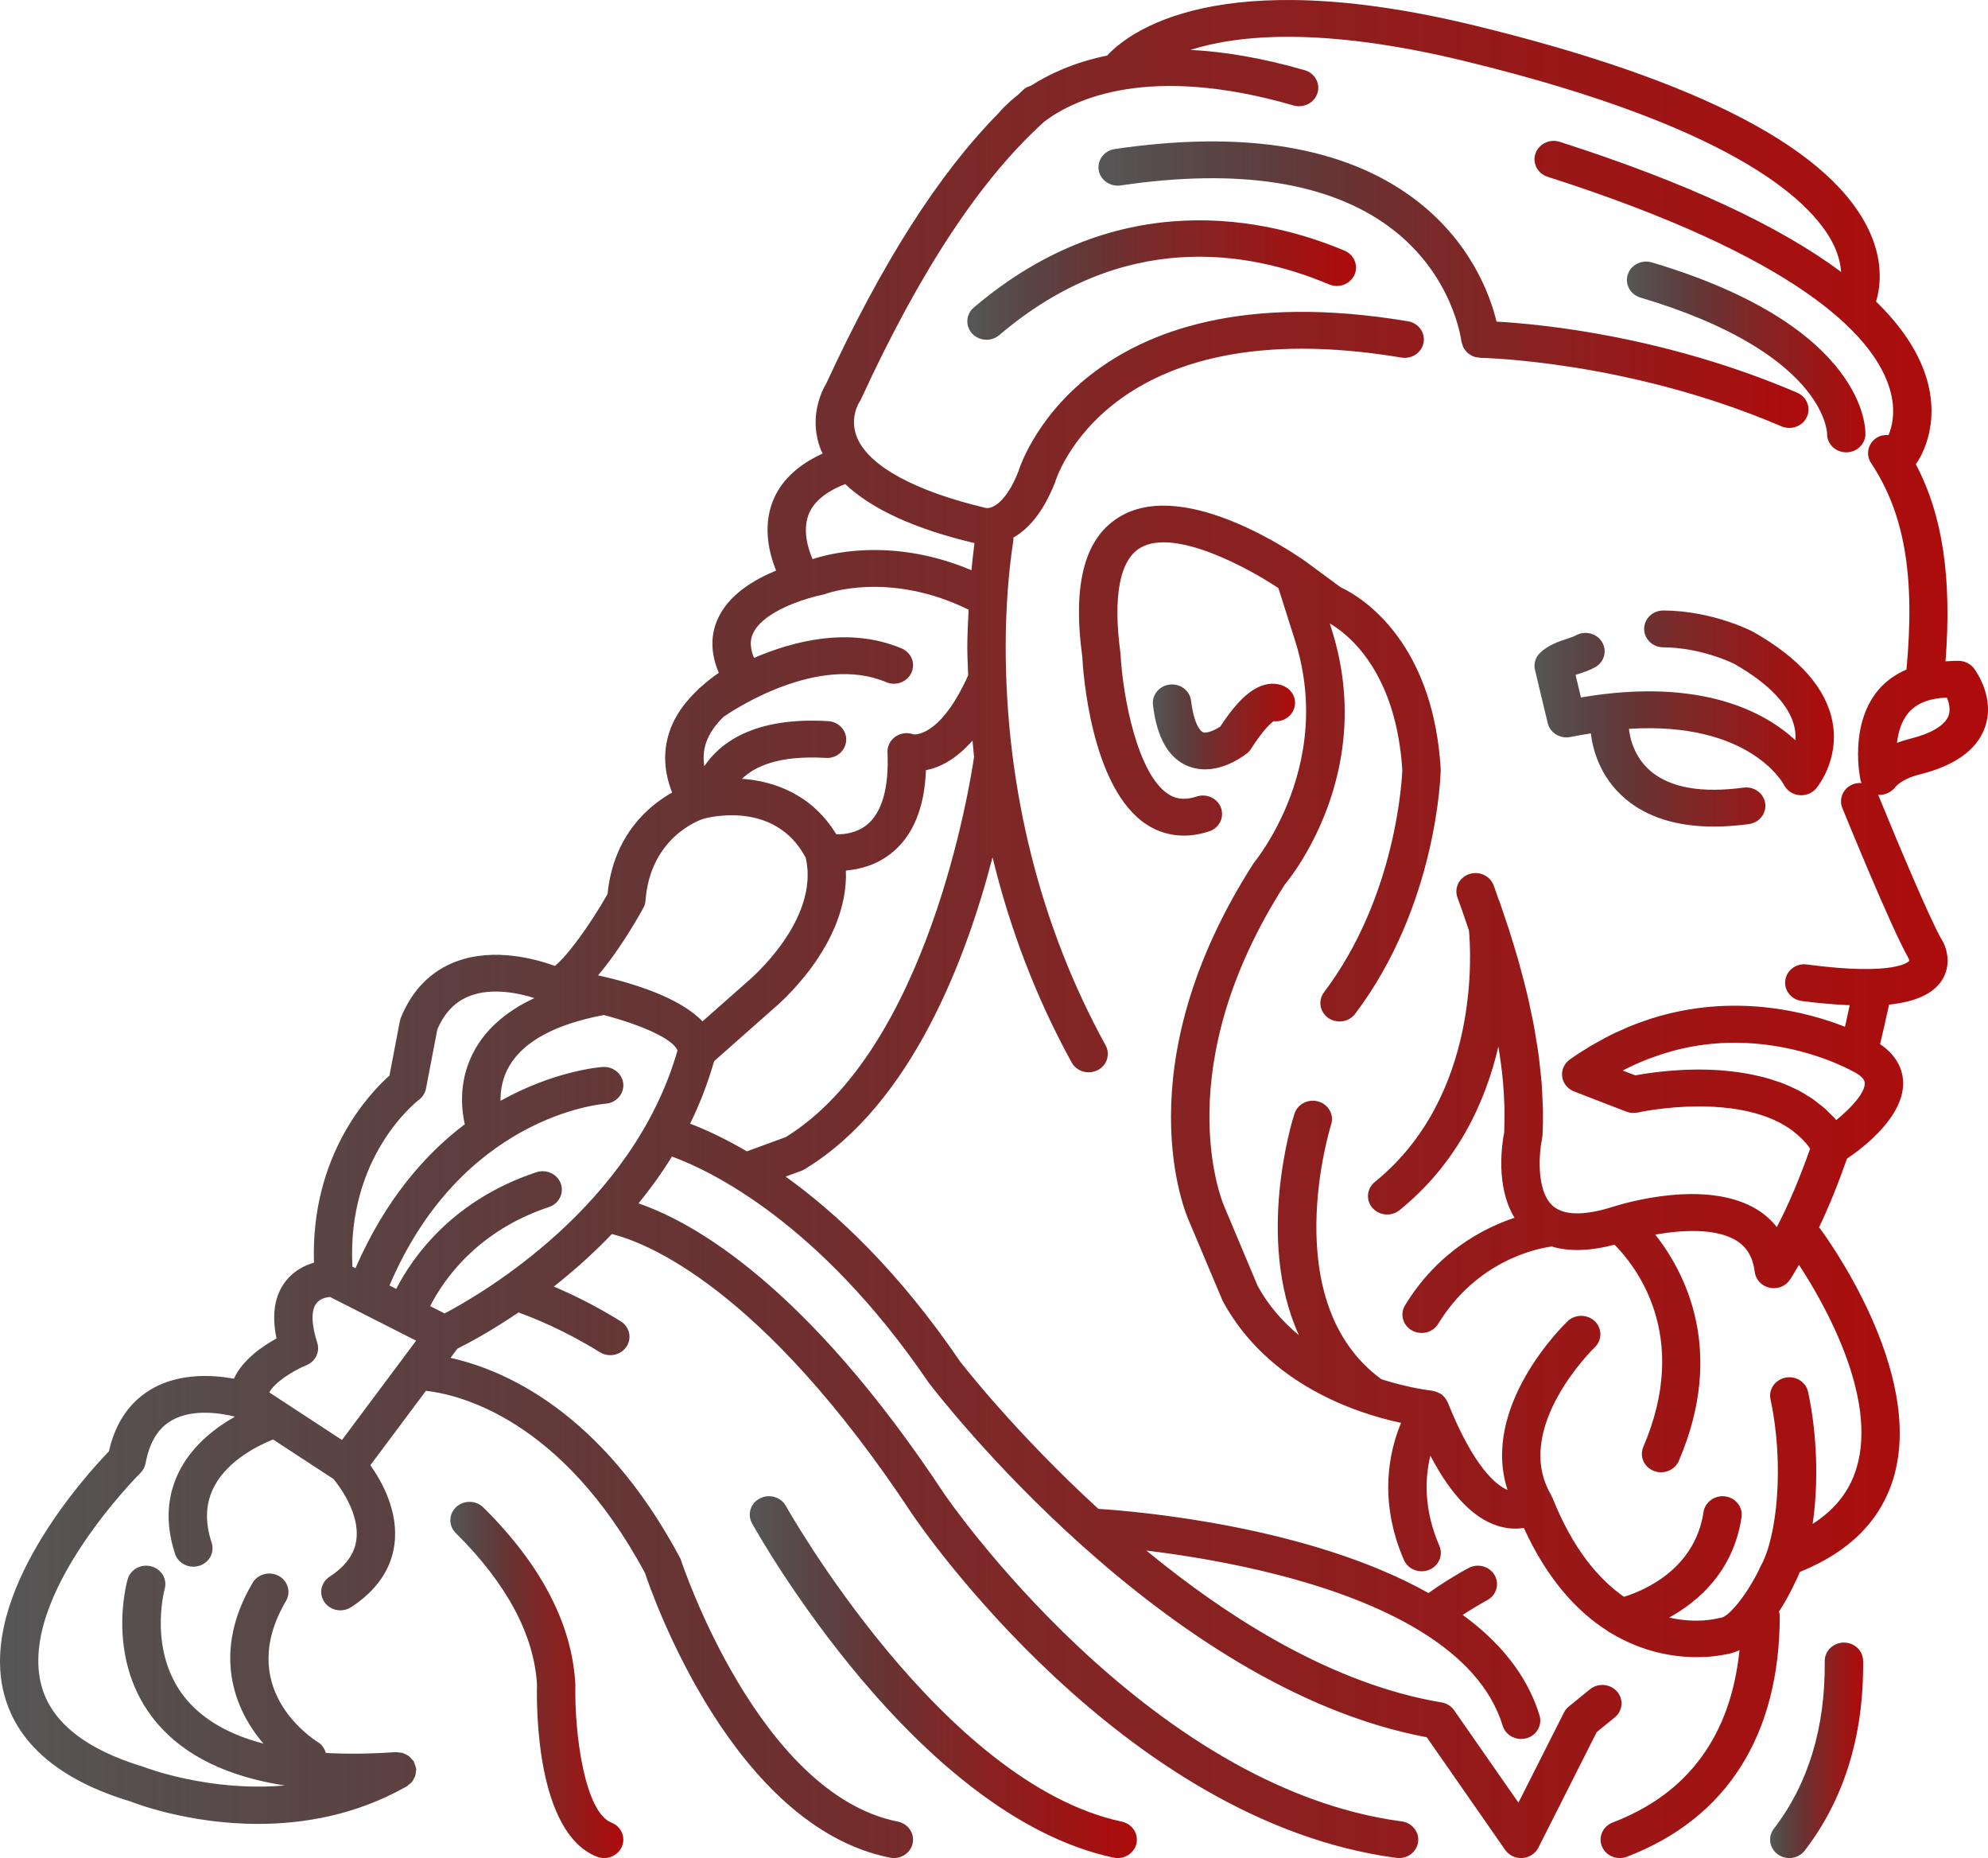 <svg width="122" height="114" viewBox="0 0 122 114" fill="none" xmlns="http://www.w3.org/2000/svg">
<path d="M89.682 20.94C89.689 21.003 89.72 21.057 89.737 21.117C89.754 21.177 89.764 21.236 89.791 21.292C89.828 21.37 89.881 21.435 89.934 21.501C89.97 21.546 89.998 21.594 90.041 21.633C90.108 21.695 90.187 21.739 90.267 21.784C90.314 21.811 90.354 21.845 90.404 21.865C90.512 21.908 90.63 21.926 90.75 21.936C90.781 21.939 90.808 21.954 90.839 21.955C90.928 21.956 99.886 22.114 109.326 26.158C109.482 26.224 109.645 26.256 109.806 26.256C110.257 26.256 110.687 26.006 110.882 25.586C111.147 25.017 110.881 24.348 110.287 24.093C102.113 20.592 94.48 19.878 91.841 19.733C91.446 18.104 90.247 14.773 86.75 12.169C82.488 8.995 76.322 7.978 68.41 9.144C67.768 9.239 67.327 9.816 67.426 10.433C67.525 11.05 68.12 11.467 68.769 11.378C75.984 10.312 81.536 11.172 85.268 13.927C89.174 16.812 89.675 20.877 89.682 20.94Z" fill="url(#paint0_linear_42_27)"/>
<path d="M59.758 18.871C59.272 19.285 59.227 20 59.659 20.466C59.892 20.718 60.216 20.846 60.541 20.846C60.818 20.846 61.097 20.752 61.322 20.561C68.88 14.127 76.5 15.315 81.565 17.45C82.164 17.703 82.855 17.44 83.117 16.868C83.378 16.297 83.107 15.63 82.511 15.379C77.85 13.417 68.695 11.262 59.758 18.871Z" fill="url(#paint1_linear_42_27)"/>
<path d="M109.479 48.156C109.655 48.503 110.003 48.74 110.403 48.785C110.448 48.79 110.494 48.792 110.539 48.792C110.891 48.792 111.228 48.64 111.453 48.375C111.512 48.305 112.895 46.639 112.459 44.305C112.075 42.245 110.447 40.386 107.583 38.762C107.484 38.71 105.091 37.473 102.083 37.456C102.081 37.456 102.079 37.456 102.076 37.456C101.429 37.456 100.902 37.957 100.898 38.579C100.895 39.203 101.418 39.712 102.069 39.716C104.451 39.73 106.417 40.726 106.419 40.726C108.58 41.953 109.865 43.316 110.134 44.669C110.187 44.935 110.198 45.186 110.182 45.418C108.33 43.706 104.415 41.533 97.02 42.791L96.69 41.411C96.77 41.383 96.852 41.355 96.928 41.33C97.25 41.224 97.583 41.113 97.899 40.932C98.458 40.613 98.642 39.92 98.309 39.384C97.977 38.846 97.253 38.672 96.695 38.99C96.585 39.053 96.368 39.125 96.158 39.195C95.653 39.362 95.023 39.571 94.519 40.048C94.229 40.323 94.108 40.724 94.199 41.105L94.98 44.364C95.123 44.966 95.74 45.347 96.378 45.216C96.814 45.125 97.218 45.063 97.628 44.997C97.719 45.809 98.106 47.644 99.777 49.039C101.113 50.154 102.923 50.714 105.175 50.714C105.852 50.714 106.568 50.663 107.323 50.562C107.967 50.476 108.417 49.904 108.326 49.286C108.237 48.668 107.638 48.236 106.997 48.324C104.448 48.667 102.546 48.339 101.346 47.352C100.224 46.431 100.008 45.142 99.965 44.718C107.291 44.259 109.387 47.982 109.479 48.156Z" fill="url(#paint2_linear_42_27)"/>
<path d="M120.251 40.548C119.943 40.534 119.677 40.565 119.393 40.576C119.787 35.453 119.223 31.618 117.57 28.482C117.67 28.348 119.226 26.21 118.165 23.009C117.653 21.465 116.63 19.962 115.131 18.502C115.392 17.626 115.574 16.154 114.793 14.355C112.575 9.246 104.394 4.942 90.477 1.561C74.719 -2.269 69.271 1.976 67.945 3.407C65.868 3.838 64.34 4.565 63.263 5.262C63.1 5.309 62.944 5.382 62.809 5.5C62.694 5.6 62.58 5.721 62.465 5.825C61.796 6.35 61.412 6.779 61.271 6.952C57.591 10.686 54.119 16.135 50.705 23.532C50.446 23.961 49.578 25.636 50.394 27.646C50.419 27.707 50.461 27.764 50.488 27.824C48.929 28.538 47.869 29.539 47.389 30.845C46.82 32.398 47.206 33.961 47.627 35.007C46.264 35.568 44.71 36.492 44.041 37.984C43.707 38.727 43.498 39.855 44.113 41.282C43.769 41.509 43.374 41.824 42.978 42.178C42.957 42.194 42.924 42.217 42.915 42.224C42.874 42.253 42.854 42.295 42.818 42.329C42.114 42.994 41.433 43.839 41.077 44.917C40.68 46.114 40.747 47.357 41.247 48.625C39.835 49.419 37.646 51.219 37.284 54.854C36.167 56.817 34.798 58.671 34.053 59.265C32.922 58.85 30.344 58.117 28.001 58.991C26.445 59.574 25.301 60.731 24.604 62.432C24.576 62.499 24.555 62.569 24.541 62.641L23.898 65.997C22.711 67.047 19.058 70.842 19.267 77.47C18.706 77.633 18.068 77.945 17.568 78.561C16.859 79.435 16.658 80.631 16.969 82.121C16.095 82.597 14.877 83.442 14.354 84.589C13.073 84.355 11.105 84.234 9.421 85.157C8.014 85.926 7.094 87.234 6.683 89.047C5.277 90.503 -1.367 97.796 0.253 103.95C1.058 107.009 3.7 109.234 8.007 110.528C8.23 110.617 11.527 111.905 15.843 111.905C18.623 111.905 21.825 111.367 24.9 109.635C24.902 109.634 24.905 109.633 24.907 109.631C24.927 109.62 24.948 109.611 24.968 109.6C25.019 109.571 25.05 109.525 25.095 109.49C25.161 109.438 25.229 109.392 25.282 109.328C25.329 109.271 25.357 109.207 25.392 109.143C25.428 109.078 25.467 109.018 25.489 108.947C25.513 108.869 25.514 108.79 25.52 108.709C25.525 108.653 25.546 108.603 25.542 108.546C25.541 108.534 25.534 108.524 25.532 108.512C25.524 108.436 25.492 108.365 25.468 108.291C25.444 108.22 25.429 108.148 25.392 108.084C25.386 108.073 25.387 108.062 25.38 108.051C25.349 108.001 25.3 107.97 25.263 107.926C25.209 107.864 25.161 107.799 25.096 107.749C25.039 107.706 24.974 107.679 24.91 107.647C24.839 107.611 24.773 107.571 24.695 107.549C24.62 107.528 24.543 107.529 24.466 107.522C24.403 107.517 24.345 107.496 24.281 107.501C22.73 107.609 21.302 107.625 19.994 107.551C19.923 107.29 19.764 107.05 19.511 106.89C18.984 106.558 14.456 103.493 17.551 98.227C17.871 97.683 17.67 96.994 17.103 96.688C16.54 96.384 15.819 96.573 15.499 97.117C13.01 101.351 14.328 104.826 16.165 106.978C14.123 106.442 12.553 105.563 11.49 104.326C9.033 101.471 10.089 97.553 10.105 97.491C10.277 96.891 9.91 96.27 9.284 96.103C8.66 95.935 8.008 96.29 7.835 96.891C7.775 97.096 6.42 101.96 9.655 105.744C11.361 107.741 13.986 109.007 17.474 109.548C12.822 109.949 8.937 108.453 8.814 108.407C5.241 107.329 3.13 105.645 2.538 103.4C1.086 97.897 8.542 90.449 8.618 90.374C8.781 90.212 8.891 90.007 8.932 89.784C9.176 88.471 9.715 87.601 10.581 87.124C11.871 86.413 13.602 86.714 14.419 86.919C13.266 87.57 11.921 88.587 11.101 90.078C10.236 91.651 10.115 93.419 10.742 95.333C10.9 95.816 11.364 96.125 11.865 96.125C11.982 96.125 12.101 96.108 12.218 96.072C12.839 95.885 13.184 95.251 12.989 94.656C12.553 93.324 12.615 92.175 13.178 91.143C14.041 89.565 15.871 88.674 16.758 88.319L20.47 90.746C20.813 91.163 22.09 92.842 21.868 94.48C21.75 95.353 21.212 96.092 20.225 96.739C19.688 97.091 19.55 97.794 19.917 98.309C20.145 98.63 20.514 98.802 20.89 98.802C21.119 98.802 21.35 98.738 21.553 98.605C23.11 97.585 24.003 96.29 24.206 94.756C24.474 92.734 23.425 90.879 22.73 89.896L26.139 85.332C28.052 85.543 34.444 86.962 39.578 96.502C40.057 97.936 45.009 112.062 54.616 113.976C54.696 113.993 54.777 114 54.857 114C55.403 114 55.893 113.634 56.008 113.099C56.14 112.489 55.732 111.891 55.094 111.763C46.545 110.06 41.842 95.877 41.796 95.734C41.775 95.672 41.75 95.612 41.719 95.555C36.876 86.497 30.797 84.007 27.647 83.313L28.07 82.746C28.649 82.461 30.057 81.72 31.819 80.526C32.713 80.846 34.619 81.605 36.813 82.965C37.011 83.088 37.233 83.146 37.452 83.146C37.838 83.146 38.217 82.964 38.442 82.63C38.795 82.105 38.639 81.406 38.093 81.067C36.51 80.086 35.076 79.398 33.987 78.936C35.147 78.021 36.362 76.958 37.549 75.714C39.502 76.191 46.694 78.838 55.979 92.896C56.499 93.665 68.903 111.767 85.697 113.99C85.751 113.996 85.805 114 85.859 114C86.438 114 86.943 113.59 87.025 113.024C87.114 112.406 86.663 111.836 86.019 111.75C70.302 109.671 58.078 91.847 57.962 91.677C49.446 78.784 42.484 74.965 39.186 73.833C39.909 72.939 40.604 71.989 41.237 70.958C43.54 71.8 50.271 74.959 56.989 84.829C57.577 85.6 71.431 103.571 87.558 106.589L92.368 113.498C92.588 113.813 92.956 114 93.348 114C93.375 114 93.401 113.999 93.429 113.997C93.85 113.969 94.224 113.727 94.408 113.363L97.988 106.271L99.096 105.37C99.592 104.966 99.652 104.253 99.231 103.777C98.81 103.303 98.069 103.243 97.571 103.647L96.274 104.703C96.149 104.804 96.048 104.93 95.977 105.072L93.184 110.601L89.24 104.937C89.062 104.679 88.781 104.504 88.463 104.451C81.838 103.343 75.469 99.343 70.35 95.134C74.709 95.662 82.166 96.984 87.227 100.116C87.239 100.121 87.247 100.131 87.259 100.136C89.638 101.615 91.486 103.492 92.217 105.883C92.368 106.375 92.838 106.694 93.347 106.694C93.457 106.694 93.569 106.68 93.68 106.649C94.304 106.473 94.661 105.845 94.478 105.246C93.707 102.727 91.987 100.705 89.764 99.082C90.187 98.805 90.696 98.491 91.277 98.172C91.842 97.862 92.037 97.172 91.714 96.63C91.393 96.089 90.673 95.901 90.107 96.211C89.048 96.792 88.207 97.353 87.662 97.74C80.34 93.626 69.791 92.729 67.404 92.575C62.277 87.882 58.977 83.609 58.926 83.544C55.138 77.977 51.34 74.433 48.213 72.189L49.164 71.841C49.237 71.814 49.306 71.781 49.372 71.741C55.971 67.758 59.331 58.701 60.909 52.601C61.986 57.029 63.609 61.271 65.766 65.188C65.976 65.573 66.385 65.791 66.808 65.791C66.993 65.791 67.181 65.749 67.357 65.66C67.932 65.369 68.152 64.685 67.848 64.133C63.837 56.846 61.718 48.391 61.718 39.681C61.718 37.395 61.877 35.186 62.193 33.115C62.199 33.07 62.184 33.029 62.185 32.984C63.041 32.502 63.978 31.538 64.74 29.611C64.77 29.504 67.908 18.913 85.999 21.938C86.637 22.047 87.25 21.634 87.362 21.019C87.474 20.404 87.045 19.819 86.404 19.712C66.2 16.328 62.498 28.907 62.5 28.921C61.703 30.931 60.822 31.242 60.485 31.163C56.137 30.129 53.338 28.601 52.604 26.861C52.102 25.672 52.717 24.704 52.735 24.676C52.772 24.623 52.804 24.567 52.831 24.509C56.497 16.552 60.187 10.978 64.097 7.452C65.928 6.076 70.498 3.898 79.381 6.469C80.003 6.646 80.661 6.31 80.85 5.714C81.038 5.115 80.685 4.485 80.062 4.305C77.404 3.536 75.084 3.168 73.054 3.061C75.997 2.128 81.161 1.628 89.899 3.751C107.01 7.909 111.451 12.665 112.576 15.131C112.847 15.724 112.953 16.242 112.985 16.686C109.166 13.837 103.407 11.166 95.721 8.702C95.101 8.504 94.437 8.824 94.23 9.416C94.023 10.008 94.357 10.648 94.974 10.846C110.301 15.759 114.81 20.502 115.892 23.615C116.393 25.055 116.134 26.124 115.898 26.694C115.655 26.677 115.407 26.713 115.186 26.848C114.637 27.183 114.475 27.881 114.824 28.408C116.88 31.511 117.53 35.306 116.998 41.078C116.327 41.375 115.742 41.773 115.277 42.324C113.451 44.488 114.152 47.76 114.183 47.898C114.195 47.951 114.222 47.996 114.242 48.046C114.072 48.034 113.899 48.048 113.729 48.111C113.123 48.339 112.824 48.994 113.06 49.575C113.182 49.875 116.06 56.932 117.097 58.744C117.137 58.81 117.172 58.922 117.168 58.953C117.162 58.964 116.424 59.912 110.889 59.176C110.236 59.084 109.649 59.521 109.56 60.14C109.471 60.759 109.921 61.329 110.565 61.414C111.669 61.561 112.626 61.636 113.514 61.674C113.418 62.117 113.323 62.562 113.222 62.999C110.994 62.116 106.401 60.85 101.228 62.528C101.159 62.55 101.092 62.576 101.024 62.599C100.691 62.712 100.358 62.832 100.021 62.97C99.872 63.031 99.725 63.1 99.578 63.166C99.32 63.28 99.063 63.393 98.803 63.523C98.577 63.636 98.356 63.763 98.133 63.886C97.946 63.99 97.76 64.086 97.573 64.199C97.155 64.451 96.741 64.718 96.335 65.007C95.992 65.251 95.814 65.653 95.868 66.059C95.922 66.465 96.201 66.811 96.596 66.964L99.807 68.205C99.921 68.249 100.039 68.275 100.159 68.284C100.196 68.286 100.232 68.276 100.268 68.275C100.352 68.274 100.436 68.275 100.519 68.256C100.523 68.255 100.559 68.248 100.603 68.238C100.644 68.23 100.708 68.218 100.776 68.205C100.793 68.202 100.806 68.199 100.825 68.195C100.904 68.181 101.005 68.164 101.112 68.146C101.135 68.142 101.155 68.139 101.18 68.135C101.289 68.117 101.416 68.098 101.548 68.079C101.583 68.075 101.616 68.07 101.652 68.065C101.789 68.046 101.938 68.028 102.094 68.01C102.136 68.005 102.179 68.001 102.223 67.996C102.384 67.978 102.555 67.963 102.733 67.948C102.778 67.944 102.823 67.941 102.87 67.937C103.058 67.923 103.253 67.911 103.455 67.902C103.494 67.9 103.533 67.899 103.572 67.897C103.787 67.889 104.007 67.884 104.233 67.883C104.258 67.883 104.283 67.884 104.308 67.884C104.594 67.884 104.89 67.892 105.192 67.909C105.209 67.91 105.226 67.911 105.243 67.912C105.56 67.931 105.883 67.96 106.209 68.002C106.212 68.002 106.215 68.003 106.218 68.003C107.218 68.134 108.237 68.389 109.141 68.841C109.155 68.848 109.168 68.858 109.182 68.865C109.443 68.998 109.692 69.151 109.93 69.319C110.017 69.381 110.097 69.452 110.18 69.519C110.337 69.645 110.489 69.778 110.631 69.922C110.728 70.021 110.818 70.127 110.907 70.235C110.97 70.311 111.025 70.395 111.084 70.476C110.436 72.313 109.761 73.907 109.04 75.288C108.706 74.86 108.294 74.495 107.81 74.2C104.69 72.298 99.6 73.845 99.028 74.028C97.808 74.42 96.171 74.736 95.316 74.005C94.22 73.069 94.467 70.611 94.64 69.823C94.653 69.764 94.661 69.703 94.665 69.644C94.691 69.128 94.698 68.597 94.688 68.055C94.684 67.851 94.667 67.638 94.659 67.43C94.644 67.087 94.632 66.746 94.604 66.394C94.582 66.124 94.546 65.845 94.517 65.57C94.484 65.267 94.455 64.968 94.413 64.657C94.371 64.35 94.315 64.034 94.263 63.72C94.215 63.43 94.171 63.142 94.115 62.845C94.052 62.515 93.977 62.176 93.904 61.838C93.841 61.544 93.78 61.252 93.709 60.953C93.627 60.609 93.534 60.257 93.442 59.906C93.362 59.599 93.282 59.293 93.194 58.981C93.095 58.633 92.987 58.278 92.879 57.923C92.778 57.591 92.676 57.259 92.566 56.921C92.455 56.579 92.337 56.232 92.216 55.884C92.145 55.677 92.083 55.477 92.009 55.268C92.003 55.253 91.99 55.243 91.984 55.228C91.875 54.923 91.777 54.625 91.661 54.316C91.441 53.728 90.765 53.422 90.155 53.633C89.543 53.843 89.224 54.49 89.444 55.078C89.634 55.587 89.805 56.087 89.977 56.587C90.035 56.754 90.09 56.919 90.146 57.085C90.258 58.24 90.899 67.234 84.368 72.522C83.871 72.924 83.808 73.637 84.227 74.115C84.46 74.379 84.793 74.516 85.128 74.516C85.397 74.516 85.666 74.428 85.888 74.249C89.489 71.334 91.177 67.536 91.954 64.213C92.07 64.933 92.168 65.638 92.23 66.315C92.231 66.325 92.233 66.336 92.234 66.346C92.277 66.821 92.3 67.28 92.316 67.732C92.319 67.813 92.327 67.898 92.329 67.978C92.338 68.36 92.329 68.726 92.319 69.09C92.315 69.213 92.319 69.342 92.313 69.463C92.18 70.117 91.758 72.779 92.944 74.716C90.995 75.365 88.223 76.818 86.227 80.083C85.898 80.621 86.085 81.313 86.647 81.629C86.834 81.734 87.039 81.784 87.242 81.784C87.646 81.784 88.039 81.585 88.259 81.226C90.639 77.334 94.317 76.602 95.226 76.478C96.285 76.799 97.571 76.764 99.078 76.367C100.346 77.636 103.789 81.918 100.848 88.771C100.6 89.349 100.887 90.009 101.488 90.246C101.635 90.305 101.787 90.332 101.936 90.332C102.399 90.332 102.839 90.068 103.026 89.632C105.938 82.847 103.388 78.039 101.581 75.748C103.189 75.465 105.28 75.337 106.547 76.108C107.202 76.507 107.574 77.138 107.685 78.037C107.744 78.512 108.107 78.9 108.593 79.007C108.68 79.026 108.768 79.035 108.855 79.035C109.252 79.035 109.63 78.842 109.849 78.511C110.038 78.226 110.217 77.906 110.399 77.601C111.858 79.826 115.266 85.685 113.928 90.085C113.497 91.499 112.605 92.625 111.239 93.5C111.599 91.045 111.528 88.041 110.96 85.404C110.828 84.793 110.207 84.396 109.568 84.526C108.931 84.652 108.521 85.25 108.653 85.862C109.512 89.851 109.058 94.324 108.047 96.094C107.343 97.643 106.129 99.212 105.596 99.261C105.523 99.268 105.45 99.282 105.379 99.301C105.35 99.309 104.117 99.632 102.435 99.244C104.253 98.243 106.373 96.392 106.876 93.093C106.969 92.475 106.524 91.902 105.88 91.811C105.244 91.72 104.639 92.149 104.544 92.766C104.008 96.291 100.89 97.591 99.657 97.972C98.111 96.887 96.521 95.041 95.265 91.879C95.256 91.857 95.233 91.844 95.223 91.823C95.208 91.791 95.208 91.756 95.19 91.725C92.768 87.617 97.816 82.713 97.867 82.663C98.327 82.224 98.329 81.508 97.871 81.066C97.413 80.624 96.668 80.621 96.207 81.06C95.967 81.288 90.841 86.268 92.515 91.416C91.851 91.139 90.464 90.085 88.843 86.04C88.824 85.993 88.792 85.953 88.767 85.909C88.749 85.877 88.734 85.846 88.713 85.816C88.635 85.706 88.543 85.61 88.433 85.534C88.427 85.53 88.424 85.523 88.418 85.519C88.402 85.508 88.382 85.508 88.365 85.497C88.267 85.438 88.16 85.395 88.047 85.365C88.011 85.356 87.977 85.346 87.941 85.341C87.912 85.336 87.885 85.324 87.855 85.321C87.824 85.318 86.512 85.178 84.774 84.623C78.283 79.881 81.654 69.107 81.689 68.998C81.881 68.402 81.534 67.769 80.913 67.585C80.29 67.4 79.632 67.733 79.439 68.328C79.311 68.722 77.031 76.022 79.712 81.925C78.74 81.114 77.851 80.125 77.178 78.892L75.129 74.018C75.129 74.017 75.123 74.004 75.122 74.001V74.001C75.121 73.999 75.116 73.987 75.115 73.983C74.946 73.587 71.657 65.473 78.856 54.254C78.928 54.17 79.502 53.482 80.175 52.309C81.656 49.728 83.618 44.799 81.774 38.785L81.605 38.251C81.809 38.369 82.078 38.544 82.384 38.79C83.607 39.775 85.424 41.912 85.95 46.114C85.953 46.137 85.958 46.158 85.961 46.182C86.002 46.522 86.034 46.876 86.057 47.243C86.04 47.726 85.706 54.99 81.253 60.879C80.871 61.385 80.989 62.091 81.515 62.458C81.724 62.603 81.966 62.673 82.206 62.673C82.57 62.673 82.93 62.511 83.16 62.207C88.171 55.577 88.407 47.583 88.415 47.246C88.415 47.23 88.406 47.216 88.406 47.2C88.405 47.184 88.413 47.171 88.412 47.156C88.195 43.606 87.18 41.12 86.025 39.408C84.54 37.206 82.823 36.285 82.272 36.032L80.182 34.49C80.179 34.488 80.175 34.487 80.172 34.485C80.17 34.483 80.168 34.48 80.166 34.478C79.426 33.952 72.819 29.397 68.822 31.641C66.585 32.901 65.801 35.758 66.417 40.286C66.458 41.105 66.925 48.351 70.37 50.591C71.062 51.042 71.833 51.268 72.648 51.268C73.151 51.268 73.672 51.182 74.201 51.008C74.817 50.806 75.144 50.163 74.933 49.572C74.722 48.982 74.053 48.667 73.437 48.87C72.535 49.166 72.009 48.926 71.693 48.721C69.825 47.507 68.908 42.835 68.761 40.086C68.285 36.567 68.719 34.321 70.014 33.592C72.131 32.4 76.636 34.868 78.454 36.082L79.516 39.432C80.821 43.688 79.887 47.377 78.795 49.821C78.552 50.364 78.302 50.846 78.066 51.258C77.831 51.671 77.611 52.015 77.428 52.283C77.155 52.684 76.967 52.914 76.941 52.947C68.868 65.508 72.797 74.54 72.956 74.891L75.042 79.837C77.827 84.95 83.246 86.717 85.98 87.3C85.268 89.007 84.565 92.032 86.154 95.709C86.342 96.144 86.781 96.406 87.243 96.406C87.394 96.406 87.546 96.379 87.694 96.32C88.295 96.081 88.58 95.42 88.331 94.844C87.361 92.602 87.446 90.682 87.778 89.311C89.121 91.863 90.576 93.317 92.194 93.695C92.695 93.811 93.138 93.809 93.516 93.747C94.982 96.955 96.812 98.885 98.618 100.042C98.692 100.106 98.776 100.154 98.864 100.199C100.843 101.392 102.77 101.674 104.128 101.674C105.01 101.674 105.652 101.558 105.913 101.5C106.204 101.463 106.482 101.37 106.751 101.243C106.209 106.489 103.603 110.047 98.966 111.82C98.362 112.051 98.067 112.709 98.308 113.289C98.492 113.731 98.934 114 99.402 114C99.548 114 99.695 113.974 99.839 113.92C105.977 111.572 109.222 106.45 109.222 99.108C109.222 99.025 109.191 98.952 109.173 98.874C109.659 98.135 110.002 97.439 110.158 97.091C110.267 96.902 110.358 96.668 110.454 96.444C113.468 95.232 115.403 93.308 116.191 90.713C118.184 84.145 111.949 75.72 111.683 75.364C111.668 75.343 111.644 75.334 111.627 75.314C112.229 74.055 112.799 72.65 113.345 71.09C114.347 70.414 116.942 68.45 116.786 66.277C116.739 65.631 116.423 64.768 115.377 64.064C115.566 63.263 115.753 62.459 115.928 61.638C117.556 61.464 118.616 60.98 119.156 60.166C119.824 59.158 119.427 58.037 119.132 57.606C118.387 56.301 116.276 51.259 115.26 48.764C115.285 48.766 115.31 48.772 115.335 48.772C115.716 48.772 116.088 48.589 116.315 48.288C116.33 48.268 116.705 47.786 117.792 47.52C119.939 46.986 121.283 46.034 121.789 44.69C122.475 42.869 121.282 41.201 121.143 41.016C120.935 40.739 120.606 40.567 120.251 40.548ZM43.318 45.611C43.53 44.963 43.951 44.419 44.404 43.979C45.026 43.549 50.233 40.102 54.381 41.852C54.979 42.107 55.673 41.845 55.933 41.272C56.196 40.701 55.925 40.034 55.329 39.783C52.151 38.443 48.722 39.311 46.273 40.366C45.926 39.529 46.124 39.057 46.204 38.879C46.682 37.809 48.38 37.086 49.56 36.726C49.563 36.726 49.566 36.725 49.569 36.724C49.931 36.614 50.249 36.535 50.461 36.495C50.533 36.481 50.605 36.461 50.672 36.434C50.713 36.42 54.558 35.003 59.443 37.408C59.408 38.162 59.362 38.91 59.362 39.681C59.362 40.267 59.397 40.849 59.415 41.433C57.881 44.861 56.438 45.059 56.123 45.059C56.069 45.058 56.054 45.054 56.06 45.057C55.688 44.921 55.272 44.974 54.951 45.197C54.629 45.42 54.446 45.783 54.464 46.163C54.563 48.317 54.128 49.851 53.206 50.601C52.582 51.108 51.802 51.209 51.318 51.184C49.855 48.775 47.563 47.929 45.538 47.783C46.276 47.055 47.743 46.326 50.679 46.501C51.333 46.547 51.888 46.065 51.928 45.443C51.969 44.82 51.475 44.284 50.825 44.245C46.241 43.97 44.164 45.604 43.223 47.01C43.147 46.528 43.171 46.063 43.318 45.611ZM39.476 55.717C39.554 55.577 39.601 55.423 39.613 55.264C39.904 51.348 42.971 50.301 43.152 50.242C43.37 50.178 47.541 49.038 49.448 52.628C50.331 56.477 45.968 60.142 45.893 60.206L43.112 62.665C41.71 61.205 38.893 60.328 36.702 59.841C37.873 58.476 38.935 56.687 39.476 55.717ZM25.709 67.479C25.935 67.309 26.089 67.065 26.141 66.794L26.837 63.162C27.288 62.115 27.948 61.44 28.85 61.099C30.218 60.583 31.837 60.934 32.794 61.236C31.164 61.999 29.954 63.015 29.205 64.29C28.115 66.144 28.302 67.997 28.523 68.979C26.103 70.806 23.646 73.6 21.815 77.811L21.627 77.715C21.274 70.956 25.526 67.619 25.709 67.479ZM20.987 88.35L16.526 85.431C16.829 84.843 17.933 84.119 18.803 83.764C19.359 83.537 19.647 82.944 19.47 82.391C19.103 81.247 19.086 80.383 19.421 79.957C19.643 79.675 20.013 79.598 20.245 79.571L25.537 82.256L20.987 88.35ZM27.284 80.585L26.399 80.136C27.158 78.637 29.205 75.545 33.687 74.058C34.302 73.853 34.628 73.21 34.416 72.621C34.203 72.032 33.532 71.718 32.917 71.922C27.713 73.648 25.283 77.192 24.316 79.079L23.903 78.87C28.3 68.535 36.793 67.745 37.163 67.717C37.81 67.671 38.296 67.131 38.25 66.51C38.204 65.887 37.637 65.425 36.991 65.463C36.769 65.478 34.013 65.706 30.717 67.539C30.709 66.905 30.819 66.133 31.271 65.376C32.172 63.869 34.124 62.829 37.06 62.276C39.338 62.881 41.266 63.715 41.578 64.446C38.848 73.997 29.574 79.383 27.284 80.585ZM48.213 69.77L45.834 70.641C44.391 69.795 43.201 69.264 42.35 68.943C42.94 67.747 43.435 66.463 43.827 65.106L47.456 61.895C47.665 61.724 52.092 58.015 51.91 53.411C52.745 53.341 53.772 53.09 54.697 52.35C56.023 51.292 56.736 49.58 56.824 47.254C57.625 47.102 58.641 46.626 59.682 45.434C59.717 45.768 59.735 46.106 59.776 46.44C59.528 48.135 56.937 64.397 48.213 69.77ZM59.794 33.32C59.795 33.32 59.8 33.322 59.802 33.323C59.727 33.866 59.673 34.426 59.617 34.985C54.627 32.875 50.639 34.044 49.908 34.296C49.898 34.298 49.876 34.304 49.865 34.306C49.57 33.618 49.261 32.553 49.612 31.596C49.907 30.794 50.681 30.164 51.869 29.7C53.484 31.233 56.136 32.455 59.794 33.32ZM112.69 68.721C112.537 68.541 112.363 68.378 112.192 68.213C112.13 68.154 112.074 68.086 112.011 68.029C111.868 67.901 111.708 67.788 111.553 67.669C111.43 67.575 111.313 67.471 111.185 67.385C111.135 67.351 111.078 67.324 111.026 67.291C110.782 67.134 110.534 66.983 110.277 66.853C110.238 66.833 110.194 66.818 110.154 66.798C109.873 66.661 109.587 66.535 109.295 66.426C109.217 66.397 109.132 66.374 109.053 66.346C108.783 66.253 108.513 66.166 108.238 66.094C108.137 66.068 108.031 66.046 107.928 66.021C107.649 65.956 107.371 65.897 107.091 65.85C106.991 65.833 106.888 65.817 106.786 65.802C106.433 65.75 106.084 65.71 105.738 65.682C105.698 65.679 105.66 65.674 105.62 65.671C103.289 65.501 101.195 65.82 100.355 65.979L100.103 65.882L99.585 65.682C100.087 65.417 100.599 65.189 101.117 64.986C101.232 64.94 101.346 64.904 101.46 64.862C101.889 64.706 102.323 64.567 102.762 64.452C102.854 64.428 102.946 64.403 103.038 64.381C104.146 64.116 105.284 63.975 106.451 63.975C109.983 63.975 112.694 65.219 113.378 65.561C113.406 65.576 113.443 65.596 113.454 65.602C113.456 65.603 113.458 65.603 113.459 65.603C113.488 65.618 113.538 65.644 113.545 65.647C113.867 65.795 114.411 66.092 114.436 66.432C114.479 67.022 113.613 67.972 112.69 68.721ZM119.57 43.931C119.346 44.511 118.505 45.008 117.205 45.331C116.917 45.402 116.655 45.485 116.415 45.575C116.49 44.923 116.686 44.242 117.113 43.74C117.613 43.15 118.389 42.842 119.478 42.8C119.61 43.118 119.718 43.548 119.57 43.931Z" fill="url(#paint3_linear_42_27)"/>
<path d="M68.591 114C69.131 114 69.618 113.642 69.74 113.115C69.88 112.506 69.48 111.902 68.845 111.766C57.808 109.417 48.324 92.568 48.228 92.398C47.923 91.846 47.207 91.638 46.635 91.933C46.061 92.226 45.844 92.91 46.15 93.461C46.556 94.192 56.238 111.399 68.335 113.974C68.42 113.991 68.506 114 68.591 114Z" fill="url(#paint4_linear_42_27)"/>
<path d="M29.661 92.488C29.21 92.041 28.463 92.03 27.996 92.463C27.529 92.898 27.517 93.613 27.97 94.061C31.103 97.161 32.781 100.319 32.954 103.36C32.919 104.868 32.931 112.463 36.629 113.915C36.775 113.973 36.926 114 37.074 114C37.538 114 37.978 113.736 38.165 113.298C38.411 112.721 38.123 112.061 37.521 111.825C35.898 111.187 35.242 106.427 35.309 103.325C35.102 99.637 33.202 95.992 29.661 92.488Z" fill="url(#paint5_linear_42_27)"/>
<path d="M113.158 100.78C113.155 100.78 113.151 100.78 113.146 100.78C112.496 100.787 111.974 101.297 111.981 101.922C112.023 105.99 110.973 109.448 108.859 112.199C108.472 112.701 108.584 113.409 109.107 113.779C109.318 113.929 109.563 114 109.806 114C110.167 114 110.523 113.841 110.754 113.541C113.179 110.386 114.385 106.469 114.336 101.898C114.329 101.278 113.803 100.78 113.158 100.78Z" fill="url(#paint6_linear_42_27)"/>
<path d="M78.163 44.247C78.559 44.295 78.972 44.136 79.232 43.809C79.627 43.313 79.527 42.604 79.01 42.226C78.855 42.112 78.43 41.864 77.773 41.979C76.853 42.146 75.934 42.972 74.887 44.577C74.586 44.777 74.069 45.022 73.825 44.924C73.63 44.85 73.256 44.361 73.095 42.996C73.022 42.376 72.434 41.931 71.792 42.001C71.146 42.071 70.681 42.63 70.755 43.251C70.996 45.292 71.737 46.562 72.959 47.026C73.293 47.153 73.627 47.204 73.948 47.204C75.27 47.204 76.391 46.328 76.54 46.206C76.636 46.128 76.718 46.036 76.783 45.933C77.508 44.792 77.973 44.382 78.163 44.247Z" fill="url(#paint7_linear_42_27)"/>
<path d="M113.301 27.752C113.927 27.752 114.448 27.279 114.477 26.674C114.49 26.405 114.636 20.047 101.368 16.099C100.746 15.916 100.086 16.247 99.894 16.843C99.701 17.439 100.049 18.073 100.67 18.257C111.915 21.603 112.12 26.462 112.123 26.591C112.105 27.206 112.604 27.723 113.247 27.751C113.265 27.752 113.284 27.752 113.301 27.752Z" fill="url(#paint8_linear_42_27)"/>
<defs>
<linearGradient id="paint0_linear_42_27" x1="67.412" y1="8.677" x2="110.985" y2="8.677" gradientUnits="userSpaceOnUse">
<stop stop-opacity="0.66"/>
<stop offset="0.5" stop-color="#7E2828"/>
<stop offset="1" stop-color="#AE0B0B"/>
</linearGradient>
<linearGradient id="paint1_linear_42_27" x1="59.362" y1="13.518" x2="83.216" y2="13.518" gradientUnits="userSpaceOnUse">
<stop stop-opacity="0.66"/>
<stop offset="0.5" stop-color="#7E2828"/>
<stop offset="1" stop-color="#AE0B0B"/>
</linearGradient>
<linearGradient id="paint2_linear_42_27" x1="94.169" y1="37.456" x2="112.544" y2="37.456" gradientUnits="userSpaceOnUse">
<stop stop-opacity="0.66"/>
<stop offset="0.5" stop-color="#7E2828"/>
<stop offset="1" stop-color="#AE0B0B"/>
</linearGradient>
<linearGradient id="paint3_linear_42_27" x1="0" y1="0" x2="122" y2="0" gradientUnits="userSpaceOnUse">
<stop stop-opacity="0.66"/>
<stop offset="0.5" stop-color="#7E2828"/>
<stop offset="1" stop-color="#AE0B0B"/>
</linearGradient>
<linearGradient id="paint4_linear_42_27" x1="46.011" y1="91.799" x2="69.768" y2="91.799" gradientUnits="userSpaceOnUse">
<stop stop-opacity="0.66"/>
<stop offset="0.5" stop-color="#7E2828"/>
<stop offset="1" stop-color="#AE0B0B"/>
</linearGradient>
<linearGradient id="paint5_linear_42_27" x1="27.638" y1="92.145" x2="38.253" y2="92.145" gradientUnits="userSpaceOnUse">
<stop stop-opacity="0.66"/>
<stop offset="0.5" stop-color="#7E2828"/>
<stop offset="1" stop-color="#AE0B0B"/>
</linearGradient>
<linearGradient id="paint6_linear_42_27" x1="108.628" y1="100.78" x2="114.338" y2="100.78" gradientUnits="userSpaceOnUse">
<stop stop-opacity="0.66"/>
<stop offset="0.5" stop-color="#7E2828"/>
<stop offset="1" stop-color="#AE0B0B"/>
</linearGradient>
<linearGradient id="paint7_linear_42_27" x1="70.747" y1="41.949" x2="79.474" y2="41.949" gradientUnits="userSpaceOnUse">
<stop stop-opacity="0.66"/>
<stop offset="0.5" stop-color="#7E2828"/>
<stop offset="1" stop-color="#AE0B0B"/>
</linearGradient>
<linearGradient id="paint8_linear_42_27" x1="99.841" y1="16.049" x2="114.478" y2="16.049" gradientUnits="userSpaceOnUse">
<stop stop-opacity="0.66"/>
<stop offset="0.5" stop-color="#7E2828"/>
<stop offset="1" stop-color="#AE0B0B"/>
</linearGradient>
</defs>
</svg>
